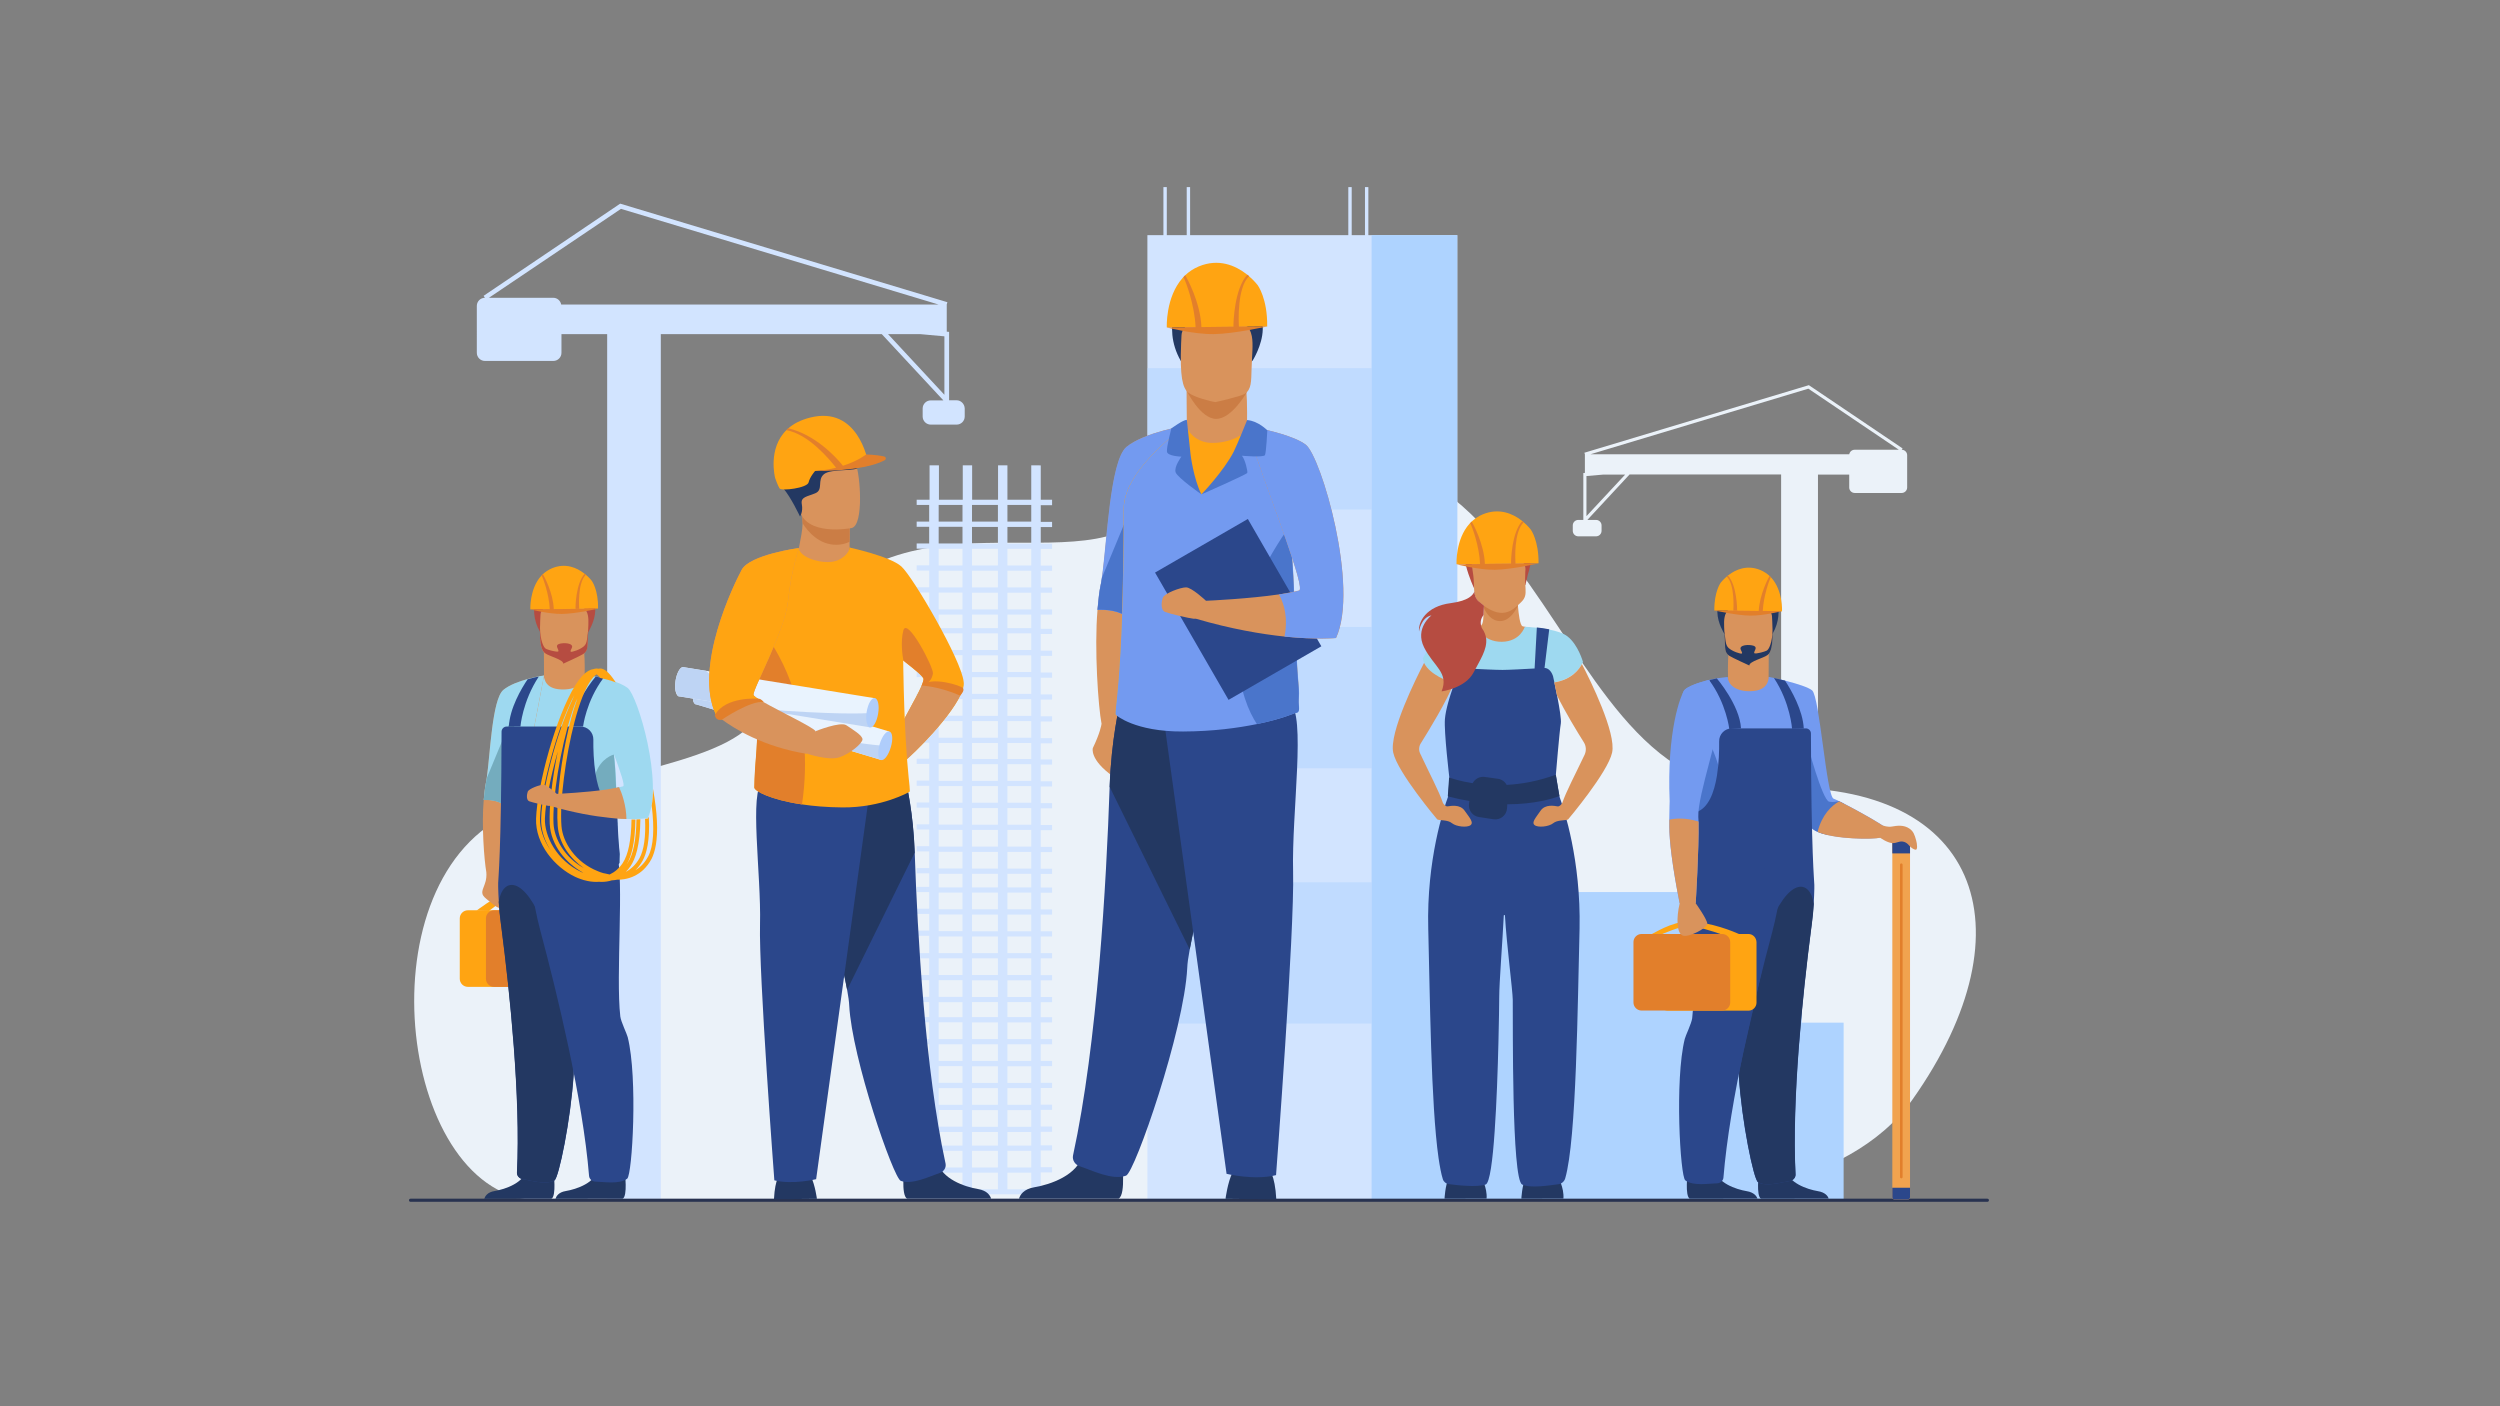 <?xml version="1.0" encoding="utf-8"?>
<!-- Generator: Adobe Illustrator 23.0.2, SVG Export Plug-In . SVG Version: 6.00 Build 0)  -->
<svg version="1.1" id="Layer_1" xmlns="http://www.w3.org/2000/svg" xmlns:xlink="http://www.w3.org/1999/xlink" x="0px" y="0px"
	 viewBox="0 0 1920 1080" style="enable-background:new 0 0 1920 1080;" xml:space="preserve">
<rect x="0" y="0" width="1920" height="1080" fill="#808080" stroke="none"/>
<style type="text/css">
	.st0{fill:#EBF2F9;}
	.st1{fill:#D2E4FF;}
	.st2{opacity:0.5;fill:#AED3FF;}
	.st3{fill:#AED3FF;}
	.st4{fill:#283250;}
	.st5{fill:#233862;}
	.st6{fill:#D9935C;}
	.st7{fill:#CB7D45;}
	.st8{fill:#2B478B;}
	.st9{fill:#B64C41;}
	.st10{fill:#9ED9F0;}
	.st11{fill:#FFA412;}
	.st12{fill:#E27F2B;}
	.st13{fill:#739AF0;}
	.st14{fill:#4A75CB;}
	.st15{fill:#F1A34F;}
	.st16{fill:#74ACBE;}
	.st17{fill:#E9F3FE;}
	.st18{fill:#BED4F4;}
	.st19{fill:#AFCDFB;}
</style>
<g>
	<path class="st0" d="M1297.5,919.9c0,0,120.1-2.9,171.4-75.6c93-131.8,51.1-247.5-114.4-238.9c-185.1,9.6-162.3-399.1-482.9-202.3
		c-69.6,42.7-224.5-47-286.4,140c-14.7,44.5-125.2,47.6-196.7,83.2c-112.1,55.9-80.4,294.6,25.4,295.5
		C519.8,922.7,1297.5,919.9,1297.5,919.9z"/>
	<path class="st1" d="M734.6,307.4h-5.7v-52.5l-1.8-0.2v-20.9l0,0l0.5-1.7l-251.3-75.7l-104.9,70.8l1,1.5c-3.4,0-6.2,2.8-6.2,6.2
		V271c0,3.4,2.8,6.2,6.2,6.2h52.6c3.4,0,6.2-2.8,6.2-6.2v-14.4h35.1v664.1h41.2V256.6h169.7l47.3,50.9h-9.7c-3.4,0-6.2,2.8-6.2,6.2
		v6.2c0,3.4,2.8,6.2,6.2,6.2h19.9c3.4,0,6.2-2.8,6.2-6.2v-6.2C740.8,310.2,738,307.4,734.6,307.4z M476.9,160.4l244,73.5H431
		c-0.5-2.9-3-5.2-6.1-5.2h-49.4L476.9,160.4z M706.6,256.6l18.7,1.7v44.9L682,256.6H706.6z"/>
	<path class="st0" d="M1460.5,345.4L1460.5,345.4l0.7-1l-72-48.6l-172.4,51.9l0.4,1.2l0,0v14.3l-1.2,0.1v36h-3.9
		c-2.3,0-4.2,1.9-4.2,4.2v4.2c0,2.3,1.9,4.2,4.2,4.2h13.7c2.3,0,4.2-1.9,4.2-4.2v-4.2c0-2.3-1.9-4.2-4.2-4.2h-6.7l32.4-34.9h116.4
		V820h28.3V364.5h24v9.9c0,2.3,1.9,4.2,4.2,4.2h36.1c2.3,0,4.2-1.9,4.2-4.2v-24.8C1464.7,347.3,1462.8,345.4,1460.5,345.4z
		 M1388.8,298.5l69.5,46.9h-33.9c-2.1,0-3.8,1.5-4.2,3.5h-198.8L1388.8,298.5z M1218.4,396.4v-30.8l12.8-1.1h16.9L1218.4,396.4z"/>
	<g>
		<rect x="881.2" y="180.6" class="st1" width="238" height="740.7"/>
		<g>
			<rect x="881.2" y="282.8" class="st2" width="172.3" height="108.5"/>
			<rect x="881.2" y="481.5" class="st2" width="172.3" height="108.5"/>
			<rect x="881.2" y="677.6" class="st2" width="172.3" height="108.5"/>
		</g>
		<polygon class="st3" points="1415.9,785.4 1383.8,785.4 1383.8,685.1 1119.2,685.1 1119.2,180.6 1053.4,180.6 1053.4,921.7 
			1119.2,921.7 1119.2,921.2 1383.8,921.2 1383.8,921.2 1415.9,921.2 		"/>
	</g>
	<path class="st4" d="M1526.3,923h-1211c-0.7,0-1.2-0.5-1.2-1.2l0,0c0-0.7,0.5-1.2,1.2-1.2h1211c0.7,0,1.2,0.5,1.2,1.2l0,0
		C1527.5,922.5,1527,923,1526.3,923z"/>
	<g>
		<path class="st5" d="M1168.4,920.6c0,0,0.5-10.3,3.2-15.8s24.7-1.7,24.7-1.7s5.1,9.2,4.4,17.4L1168.4,920.6z"/>
		<path class="st5" d="M1109.4,920.6c0,0,0.5-10.3,3.2-15.8s24.7-1.7,24.7-1.7s5.1,9.2,4.4,17.4L1109.4,920.6z"/>
		<path class="st6" d="M1182.6,485.5c-2.7,2-27.6,15-27.6,15l-26.2-18.7c0,0,8-1.2,8.2-1.2c2.4-0.7,2.3-7,2.6-13.8
			c0-1,0.1-2.1,0.2-3.1l25.7-0.9l0,0.3c0,0.3,0,0.7,0.1,1l0.1,0.7c0,0.3,0,0.5,0.1,0.8c0.5,5.9,1.5,14.3,3.4,15.3
			C1170,481.5,1177.3,481.4,1182.6,485.5z"/>
		<path class="st7" d="M1165.6,465.6c-2.1,4.2-6.8,11.6-13.8,11.4c-6.7-0.2-10.5-6.3-12.2-10.1c0-1,0.1-2.1,0.2-3.1l25.7-0.9l0,0.3
			l0.1,1l0.1,0.7C1165.6,465.1,1165.6,465.3,1165.6,465.6z"/>
		<path class="st8" d="M1136.7,406.4c0,0,12.4-12.3,27,0.3C1163.7,406.7,1155,404.9,1136.7,406.4z"/>
		<path class="st9" d="M1132.1,451.8c0,0-3.9-8.1-6.3-17.6c-1.7-6.8-0.1-32.4,25.6-30.6c0,0,7.5,0.2,14.8,4.4
			c5.8,3.3,14.4,10.8,7.1,33.6l-1.8,7.7L1132.1,451.8z"/>
		<path class="st6" d="M1168.1,462.6c-6.7,6.4-14.9,14.8-32.7-0.8c-3.5-3.1-3.2-7.8-3.5-14.5c-0.2-8-2.2-12.9-1.3-17.5
			c1.1-5.5,5.8-8,15.6-8.9c18-1.6,27.1,2.5,25.9,11.4C1169.4,452.1,1174.9,456.1,1168.1,462.6z"/>
		<path class="st9" d="M1153.4,420.4c0,0,10.7-0.2,13.1,3.3c2.4,3.6,2.8,7.6,4,9.6c1.2,2,1,4.3,1,4.3l2.4-15.9l-14.4-2.9
			L1153.4,420.4z"/>
		<path class="st10" d="M1215.7,508.3c0,0-4.6,13.4-23,15.9c-0.5,0.1-1,0.1-1.5,0.2h-75.3c0,0-0.1,0-0.4-0.1
			c-2.9-0.9-20.9-7.1-22.8-18.6c0,0,9.5-19.4,16.7-21.8c2.1-0.7,5-1.2,8.1-1.6c3.1-0.4,6.4-0.7,9.2-0.8c3.8-0.2,6.6-0.3,6.6-0.3
			s5.9,11.9,20.1,11.7c14.3-0.2,17.6-11.5,17.6-11.5s4,0.1,9.3,0.7c2.9,0.3,6.3,0.8,9.5,1.4c5.6,1.1,11,2.8,14.1,5.3
			C1212.1,495.3,1215.7,508.3,1215.7,508.3z"/>
		<path class="st8" d="M1197.8,612.2c-0.8-4.5-2-11.2-2.9-17.2c0-0.1,2.8-33.6,3.8-39.3c1-5.7-6-36.5-6-36.5
			c-1.6-4.7-4.4-6.2-6.5-6.2l3.6-29.7c-3.3-0.7-6.6-1.1-9.5-1.4l-1.7,31.1l0,0.4c-3.9,0.2-8.8,0.5-13.3,0.7
			c-4.5,0.2-8.7,0.4-11.3,0.4c-5.3,0-17.3-0.6-25.3-1l0-0.4l-1.9-31.7c-2.8,0.2-6.1,0.4-9.2,0.8l3.4,30.9v0c-2.2,0-4.8,4-5.2,6.2
			l-0.3,9.7c-1.7,4.9-5.2,15.7-5.8,23.2c-0.8,10,3.4,44.9,3.4,45.1c-0.2,4.2-0.4,9.5-1,14.6c-3.1,8.5-16.6,48.2-15.2,101.4
			c1.3,49.7,2,134.8,7.9,176c1,6.7,2,12.2,3.3,16.3c0.6,2,2.4,3.5,4.5,3.8c6.7,0.9,21.9,2.6,28.4,0.3c3.1-1.1,5.4-18.5,6.9-40.9
			c1.5-21.4,2.4-47.5,2.9-68.3c0,0,0,0,0,0c0.4-16.6,0.6-29.8,0.6-34.7c0-11.1,2.6-43.6,3.5-62.7c0-0.5,0.8-0.5,0.9,0c0,0,0,0,0,0
			c1.3,22.7,5.9,57.2,6,64.8c0.2,18.6-0.9,137.8,7.2,141.8c6.2,3.1,20.8,0.7,27.8-0.2c2.5-0.3,4.6-2.1,5.3-4.6
			c8.7-30,9.5-134.3,11-191.6C1214.2,660.8,1201.2,621.5,1197.8,612.2z"/>
		<path class="st6" d="M1129.4,633.7c-2.6,2.1-11,1.2-14.3-1.5c-3.3-2.8-9.8-1.9-11.3-2.9c-0.1-0.1-30.5-36.1-33.8-51.3
			c-3.3-15.3,17.7-57.4,23.7-68.9c4.4,9.3,19.1,14.3,21.7,15.2c0.3,0.1,0.4,0.1,0.4,0.1h0.8c-5,13.4-19.8,37.5-25.5,46.6
			c-1.4,2.3-1.6,5.1-0.5,7.5c7.3,15.7,14.5,29,17.6,38.2c0.6,1,2,2.8,3.6,2.6c2.2-0.3,9.5-1.9,13.1,3.4
			C1128.6,628,1132,631.6,1129.4,633.7z"/>
		<g>
			<path class="st11" d="M1175.7,406.8c0,0-2-2.7-5.5-5.7c-0.6-0.5-1.2-1-1.8-1.5c-6.5-5-17-9.8-29.6-4.6c-3.4,1.4-6.2,3.4-8.6,5.6
				c-0.6,0.5-1.1,1.1-1.6,1.6c-10.9,12.1-10,31.1-10,31.1l63-0.7C1181.8,415.1,1175.7,406.8,1175.7,406.8z"/>
			<path class="st12" d="M1163.9,432.9c-0.2-2.7-1.4-24.4,6.3-31.8c-0.6-0.5-0.4-0.4-1.1-0.9c-8.1,8.5-8.7,30-8.6,32.7l-20.1,0.2
				c-0.6-15.4-9.1-30.8-10.1-32.5c-0.6,0.5-0.7,0.6-1.2,1.2c1.5,2.6,7,17.5,7.6,31.4l-18,0.2c0,0,16.8,4.3,29.4,4.2
				c12.6-0.2,33.6-4.9,33.6-4.9L1163.9,432.9z"/>
		</g>
		<path class="st9" d="M1131.8,516.3c-6.4,12.4-24.7,14.7-24.7,14.7c5.9-14.4-6-19-13.4-33.8c-7.4-14.8,5.7-24.6,5.7-24.6
			c-8.1,1.5-9.6,12.4-9.6,12.4c-0.7-7.2,5.3-19.4,24.4-21.8c14-1.8,17.3-6.5,18.1-8.9c0.3,3.1,1.1,5.5,3.2,7.4
			c1.5,1.3,2.9,2.4,4.2,3.4c0,0.6-0.1,1.1-0.1,1.7c-0.1,1.9-0.1,3.8-0.2,5.5c-2.5,3-2.4,6.1-2,8.1c0.3,1.2,0.7,2,0.7,2
			c2,2.8,3,5.5,3.3,8.2C1142.2,498.9,1136.6,507,1131.8,516.3z"/>
		<path class="st5" d="M1197.6,611.4l-2.8-16.4c-13.6,5-26.4,7.2-37.7,7.8c-1.3-2.5-3.8-4.3-6.7-4.7l-10-1.4
			c-3.9-0.6-7.7,1.5-9.4,4.8c-9.6-1.5-16.1-3.7-18.1-4.4l0,0.1l-1,14.4v0c5.8,1.5,11.3,2.7,16.6,3.6l-0.3,2c-0.7,5,2.7,9.6,7.7,10.3
			l11.1,1.7c5.3,0.8,10.1-3.1,10.4-8.4l0.2-3.1C1178.7,617.7,1192.8,613.2,1197.6,611.4z"/>
		<path class="st6" d="M1238.1,578c-3.3,15.2-33.7,51.2-33.8,51.3c-0.3,0.2-0.7,0.3-1.2,0.4c0,0,0,0-0.1,0
			c-2.5,0.4-7.4,0.3-10.1,2.5c-3.3,2.7-11.7,3.6-14.3,1.5c-2.6-2.1,0.9-5.7,4.5-11c3.6-5.3,10.8-3.8,13.1-3.4c1.3,0.2,2.5-1,3.2-2
			c0,0,0,0,0-0.1c0.1-0.2,0.3-0.4,0.4-0.5c3.1-9,10-21.9,17.2-37.1c1.4-3.1,1.2-6.6-0.6-9.5c-4.8-7.6-14.5-23.5-20.7-36.2
			c-0.7-3.7-1.5-7.1-2-9.8c13.7-2.2,19.4-10.5,21.2-14.1C1221.4,522.5,1241.4,563,1238.1,578z"/>
	</g>
	<g id="P297LW_2_">
		<g>
			<path class="st13" d="M1443.9,643.3c-4.6,1.1-25.4,1.3-40-2c-3-0.7-5.8-1.5-8.1-2.5c-2.7-1.2-4.8-2.7-5.9-4.4
				c-1.6-2.7-4.7-12.2-8.2-24.5c-9.8-34-23.5-90.1-23.5-90.1s27.6,5.6,33.5,10.4c5.8,4.8,11,81.1,16.5,83.2c0.8,0.3,2.2,0.9,4,1.8
				c0.1,0,0.2,0.1,0.3,0.1c1.1,0.5,2.3,1.1,3.6,1.8c11.4,5.9,30.3,16.4,32.2,18.8C1450.8,639,1450.6,641.8,1443.9,643.3z"/>
			<path class="st13" d="M1390.9,563.2c0-1.3-0.1-2.6-0.4-3.9c-3.6-19.5-31.8-39.5-32.4-39.5l0,0.4c0,3-4.7,8.5-12,9
				c-8.6,0.6-19.2-4.3-19.2-9.3c-0.1,0-4.8,0.6-6.5,0.8c-6.9,0.8-20.6,4.5-26.5,9c-5.6,4.2,2.3,30.9,7.2,49.8
				c2.1,8,3.6,14.6,3.4,17.5c-0.1,1.4-1.4,20.8-2.6,38.4c-0.9,14.5-1.8,27.7-1.8,28.5c-0.1,1.6,8.1,7.4,21.8,11.8
				c3.3,1.1,7,2,10.9,2.8c7,1.4,15,2.4,23.7,2.4c2.8,0,5.5-0.2,8.1-0.4C1384.3,678.5,1391.1,656.2,1390.9,563.2z"/>
			<path class="st6" d="M1327.1,519.6c-0.2-7.6,0-16.6,1-24.3l30.3,4.9c0,0,0,9.2-0.1,19.5c0,0,0.8,9.5-10.9,10.9
				C1335.6,532.1,1326.7,527,1327.1,519.6z"/>
			<path class="st5" d="M1352.4,920.6c-3.8-2.3-1.6-19.7-1.6-19.7s17.8-14.2,20.2-3.3c2.4,10.9,16.8,15.8,25.1,17.2
				c5.7,0.9,7.8,3.9,8.3,5.7L1352.4,920.6z"/>
			<path class="st14" d="M1324.6,622c0,29-14.1,21.2-22.6,13.4c1.1-17.5,1.9-79.7,1.9-79.7S1324.6,580.4,1324.6,622z"/>
			<path class="st14" d="M1416,617.2c-0.6,4.1-7,15.9-12,24.2c-3-0.7-5.8-1.5-8.1-2.5c-2.7-1.2-4.8-2.7-5.9-4.4
				c-1.6-2.7-4.7-12.2-8.2-24.5c2.6-15.2,5.1-30.2,5.1-30.2l0.8-10.1c0,0.8,11.8,44.9,17.1,46c3.2,0.6,5.5-0.1,7.4-0.4
				c0.1,0,0.2,0.1,0.3,0.1C1413.5,615.9,1414.7,616.5,1416,617.2z"/>
			<path class="st5" d="M1297.7,920.6c-3.8-2.3-1.6-19.7-1.6-19.7s17.8-14.2,20.2-3.3c2.4,10.9,16.8,15.8,25.1,17.2
				c5.7,0.9,7.7,3.9,8.3,5.7L1297.7,920.6z"/>
			<path class="st5" d="M1324.2,486.6c0,0-20.2-31.9,18.6-34c0,0,14.6,1.7,17.9-1.6c0,0,11.3,17.2,0.7,35.6
				C1350.8,505,1324.2,486.6,1324.2,486.6z"/>
			<path class="st6" d="M1357.4,503.2c-2.9,2.3-11.6,4.6-14.1,4.9c0,0-12.8-2.9-15.1-4.3c-3.6-2.2-3.4-6.6-3.6-12.7
				c-0.2-7.3-1-13-0.1-17.2c1-5,4.1-7.9,13-8.6c16.3-1.4,23.2,2.7,23.4,8.2c0.1,1.5,0.1,2.9,0.2,4.2
				C1361.9,494.7,1360.5,500.8,1357.4,503.2z"/>
			<path class="st5" d="M1361.4,483.3c-0.2,9.9-2.8,15.8-4.8,16.5c-2.2,0.9-4.8,1.6-7.6,2c-0.9,0.1-1.8,0.1-1.8-0.4
				c0-1.6,2.1-3.5,0.6-4.9c-1.6-1.5-10.4-1.9-11.1,1.2c-0.3,1.5,2.5,4.3,0.5,4.3c-0.6-0.1-1.2-0.2-1.7-0.4c-3.2-0.8-5.7-2.3-6.7-3
				c-3.6-2.2-3.4-5.5-4.2-11.6c-0.5-3.9-0.5-1.8,0,4c0.5,6.1-0.5,10.1,3.6,12.7c2.3,1.5,15.3,7.4,15.3,7.4c-0.2-3.1,10.9-5.7,13.9-8
				C1360.2,501.1,1361.5,496.1,1361.4,483.3z"/>
			<path class="st8" d="M1300.2,663.9c-0.1,1.6,8.1,7.4,21.8,11.8c1.1,0.4,2.3,0.7,3.4,1c0,0,0,0,0,0c1.3,15,4.7,36.3,7.9,56.7
				c0,0,0,0,0,0c0.8,5.3,1.6,10.6,2.3,15.7c1.9,13.5,3.3,25.7,3.5,34.6v0.1c0.1,4.1-3.4,14.2-3.6,16.5c-0.2,1.4-0.3,2.9-0.4,4.5
				c-0.4,6.3-0.2,13.8,0.3,21.8c2.2,34.8,11.4,79.4,14.7,81.3c6.5,3.8,18.4,0,24.4-0.9c2.5-0.4,4.5-2.5,4.4-5
				c-2.9-57.8,5.5-138.3,11.9-187.8c0.2-1.3,0.3-2.6,0.5-3.8c0.8-5.8,1.3-11.3,1.6-16.2c0.3-4.3,0.4-8.2,0.5-11.6c0-1.1,0-2.1,0-3
				c0-3.1-2.4-23.4-2.6-116.3l0,0c0-2.1-1.8-3.9-3.9-3.9h-56.8c-5.5,0-9.9,4.5-9.8,10c0.1,7.1-0.2,17-1.7,26.4
				c-2.1,12.9-6.6,25-15.9,27.9c0,0,0,0,0,0c0,0.1-0.3,0.7-0.7,1.6c0,0,0,0,0,0c-0.1,2.3-0.2,4.7-0.3,7.1c0,0.5,0,1-0.1,1.5
				c0,0.3,0,0.6,0,0.9c0,0.5,0,1-0.1,1.5c0,0.8-0.1,1.6-0.1,2.5c0,0.6-0.1,1.3-0.1,2c-0.1,1.3-0.1,2.5-0.2,3.8c0,0.4,0,0.8-0.1,1.2
				c-0.1,1.7-0.2,3.3-0.4,5c0,0.5-0.1,1-0.1,1.6c0,0.3,0,0.5-0.1,0.8c-0.1,0.7-0.1,1.3-0.2,2c-0.1,0.7-0.1,1.4-0.2,2.1
				C1300,659.7,1300.3,662.1,1300.2,663.9z"/>
			<path class="st5" d="M1335.5,826.6c2.2,34.8,11.4,79.4,14.7,81.3c6.5,3.8,18.4,0,24.4-0.9c2.5-0.4,4.5-2.5,4.4-5
				c-2.9-57.8,5.5-138.3,11.9-187.8c0.2-1.3,0.3-2.6,0.5-3.8c0.8-5.8,1.3-11.3,1.6-16.2c-3-19.6-20-20.7-35.4,19.9
				C1359.5,727.6,1335,818.6,1335.5,826.6z"/>
			<path class="st8" d="M1299.6,782c-0.5,4-5.2,13.6-5.7,15.9c-7.8,31.3-3.5,105.6,0.4,108.6c6,4.6,18.2,2.4,24.3,2.3
				c2.5,0,4.8-1.9,5-4.4c4.8-59.2,24.6-140.5,37.4-188.3c6.4-24.1,7.3-41.8,7.3-41.8s-59.7-36.6-66.1-16.6
				C1296.5,675.4,1303.2,751.1,1299.6,782z"/>
			<g>
				<path class="st11" d="M1360.4,443.7c-0.4-0.5-0.8-0.9-1.3-1.3c-1.9-1.8-4.3-3.4-7.1-4.6c-10.4-4.3-19-0.3-24.4,3.8
					c-0.5,0.4-1,0.8-1.5,1.2c-2.9,2.5-4.6,4.7-4.6,4.7s-5.1,6.9-4.9,21.4l52,0.6C1368.6,469.4,1369.4,453.7,1360.4,443.7z"/>
				<g>
					<path class="st12" d="M1331.2,469l2.9,0c0.1-0.8-0.1-19.7-7.1-27c-0.5,0.4-0.4,0.3-0.9,0.7
						C1332.7,449.2,1331.2,468.8,1331.2,469z"/>
					<path class="st12" d="M1353.8,469.2c0.6-11.6,5-23.7,6.2-25.9c-0.4-0.5-0.5-0.6-1-1c-0.8,1.4-7.6,14-8.3,26.9l-34.1-0.4
						c0,0,17.3,3.9,27.7,4c10.4,0.1,24.3-3.5,24.3-3.5L1353.8,469.2z"/>
				</g>
			</g>
			<path class="st8" d="M1318.5,521c0,0,17.6,20.5,18.6,38.4l-9,0.5c0,0-2.3-19.9-15.5-37.6c0,0,2.1-0.5,2.8-0.6
				C1316.4,521.4,1318.5,521,1318.5,521z"/>
			<path class="st8" d="M1362.4,520.7c12.6,19.1,13.9,39,13.9,39l9-0.2c-0.7-14-9.6-29.5-14.4-36.8
				C1370.9,522.7,1364.7,521.2,1362.4,520.7z"/>
			<g>
				<path class="st11" d="M1342.8,717.3h-7.3c-3.4-1.5-21.6-9.4-39-9.5c-12.6-0.1-27,9.4-27.8,9.5c-2.2,0.3,7.3,0.3,7.3,0.3
					s14.2-6.3,20.6-6.4c6.1-0.1,19.6,4.3,25,6.2h-40.7c-3.4,0-6.2,2.8-6.2,6.2v46.4c0,3.4,2.8,6.2,6.2,6.2h61.9
					c3.4,0,6.2-2.8,6.2-6.2v-46.4C1348.9,720.1,1346.2,717.3,1342.8,717.3z"/>
				<path class="st12" d="M1322.6,717.3h-61.9c-3.4,0-6.2,2.8-6.2,6.2v46.4c0,3.4,2.8,6.2,6.2,6.2h61.9c3.4,0,6.2-2.8,6.2-6.2v-46.4
					C1328.8,720.1,1326,717.3,1322.6,717.3z"/>
			</g>
			<path class="st13" d="M1304.5,630.9c0.4,21-2.2,62.7-2.2,62.7h-12.4c-5.8-29.4-7.9-48.3-7.9-58.6c0-2,0-3.9,0-5.7
				c0.1-8.8,0.3-13.9,0.3-13.9c-2.3-53.4,8.3-81.9,11.7-85.8c3.4-3.9,18.7-7.5,18.7-7.5s5.1,14.7,7.1,26.6
				c2.1,11.9-16.2,61.7-15.5,78.7C1304.4,628.6,1304.5,629.7,1304.5,630.9z"/>
			<g>
				<path class="st15" d="M1465.1,645.2h-10c-1,0-1.8,0.8-1.8,1.8v272.5c0,1,0.8,1.8,1.8,1.8h10c1,0,1.8-0.8,1.8-1.8V647
					C1466.9,646,1466.1,645.2,1465.1,645.2z"/>
				<g>
					<path class="st8" d="M1465.1,645.2h-10c-1,0-1.8,0.8-1.8,1.8v8.4h13.6V647C1466.9,646,1466.1,645.2,1465.1,645.2z"/>
					<path class="st8" d="M1453.3,919.5c0,1,0.8,1.8,1.8,1.8h10c1,0,1.8-0.8,1.8-1.8v-7.3h-13.6V919.5z"/>
				</g>
				<path class="st12" d="M1460.2,663.1c-0.6,0-1,0.5-1,1V904c0,0.6,0.5,1,1,1s1-0.5,1-1V664.1
					C1461.2,663.5,1460.7,663.1,1460.2,663.1z"/>
			</g>
			<path class="st6" d="M1302.3,693.7c0,0,2.6-41.8,2.2-62.7c-9.9-3.2-17.9-2.5-22.4-1.5c0,1.7,0,3.6,0,5.7
				c0,10.3,2.1,29.2,7.9,58.6c-2.6,10.8-2.4,22.5,2.1,24.6s19.2-5.7,19.1-9.1C1310.9,705.7,1302.3,693.7,1302.3,693.7z"/>
			<path class="st6" d="M1471.6,645.4c-1.2-4.4-2.1-6.9-5.1-9c-4.4-3.1-9.7-2.3-13.6-1.6c-3,0.5-6.1-0.5-7.4-1
				c-6.9-4.6-24.3-14.1-33-18.4c-5.9,3.4-13.2,10.2-16.6,23.5c13.3,5.9,42.5,5.8,48.1,4.5c0,0,5.1,3.7,9.1,4.1
				c1.5,0.1,3.4-0.3,5.1-0.9c2.8-0.9,5.7,0,7.7,2.4c1.9,2.4,4.4,3.6,5.4,3.6C1472.8,652.6,1472.4,648.2,1471.6,645.4z"/>
		</g>
	</g>
	<g>
		<g>
			<g>
				<path class="st11" d="M421.2,699.1h-61.9c-3.4,0-6.2,2.8-6.2,6.2v46.4c0,3.4,2.8,6.2,6.2,6.2h61.9c3.4,0,6.2-2.8,6.2-6.2v-46.4
					C427.3,701.8,424.6,699.1,421.2,699.1z"/>
				<path class="st12" d="M441.3,699.1h-61.9c-3.4,0-6.2,2.8-6.2,6.2v46.4c0,3.4,2.8,6.2,6.2,6.2h61.9c3.4,0,6.2-2.8,6.2-6.2v-46.4
					C447.5,701.8,444.7,699.1,441.3,699.1z"/>
			</g>
			<path class="st11" d="M366,699.3c0,0,14.7-10.8,16.9-10.6c2.2,0.3,5.7,1,5.7,1l-13.1,9.9L366,699.3z"/>
		</g>
		<path class="st10" d="M482,528.3c-5.9-4.5-19.6-8.2-26.5-9c-1.6-0.2-6.5-0.2-6.5-0.2c0,5-10.6,9.2-19.2,8.7c-7.2-0.5-12-6-12-9
			l0,0c-0.6,0-28.8,19.6-32.4,39.1c-0.2,1.3-0.4,2.6-0.4,3.9c-0.1,92.9-5.7,107.2-4,107.1c0,0,10.6,8.1,30.2,10.1
			c2.5,0.3,5.2,0.4,8.1,0.4c8.7,0,16.6-0.9,23.7-2.4c3.9-0.8,7.6-1.8,10.9-2.8c13.7-4.4,21.9-10.1,21.8-11.8c-0.1-1.8,0.3-4.2,0-6.8
			c-0.9-9.8-1.3-18.4-1.7-27.1c14.9,1.3,23.5-0.2,23.5-0.2C509.8,602.3,489.9,534.3,482,528.3z M478.5,603.9
			c-0.9,0.2-1.9,0.5-2.9,0.7c-0.7,0.2-1.5,0.3-2.3,0.5c0-0.4,0-0.7,0-1.1c-0.2-4.9-0.4-9.5-0.7-13.9c-0.3-3.7-0.6-7.2-1-10.6
			C476.6,593.1,480.2,603.5,478.5,603.9z"/>
		<path class="st6" d="M417.8,518.8c0,0-21.8,3.3-31.2,11.1c-9.4,7.8-10.3,57.7-13.5,71.8c-0.6,2.8-1.2,7.2-1.6,12.7
			c-1.7,19.1,0.3,45.7,2,55.5c0.2,2.4,0.1,5.8-1.3,9.3c-2.4,6-2.9,7.7,1.4,11.2c4.3,3.4,8.9,8.2,12.2,6.9c2.5-1.1,2.1-17.8,1.7-25.3
			c3.8-16.2,9.9-46.6,15.6-76.1C410.8,556.4,417.8,518.8,417.8,518.8z"/>
		<path class="st10" d="M417.8,518.8c0,0-4.1,21.7-9.4,49.3c-1.7,8.8-3.5,18.1-5.3,27.6c-7.5,14.7-14,24.7-15.9,22.8
			c-4.1-3.8-11.2-4.3-15.7-4.2c0.5-5.4,1-9.9,1.6-12.7c0.2-1.1,0.5-2.4,0.7-4c2.6-17.7,4.1-60.6,12.8-67.8c4.6-3.8,12-6.5,18.5-8.3
			h0c3.3-0.9,6.4-1.6,8.7-2.1C416.2,519.1,417.8,518.8,417.8,518.8z"/>
		<path class="st16" d="M387.2,618.6c-4.1-3.8-11.2-4.3-15.7-4.2c0.5-5.4,1-9.9,1.6-12.7c0.2-1.1,0.5-2.5,0.7-4l22.5-54.4
			C396.3,543.4,389.2,620.5,387.2,618.6z"/>
		<path class="st6" d="M449,518.3c0.2-7.6,0-16.6-1-24.3l-30.3,4.9c0,0,0,9.2,0.1,19.5c0,0,0,0,0,0s-0.8,9.5,10.9,10.9
			C440.4,530.7,449.3,525.6,449,518.3z"/>
		<path class="st5" d="M423.6,920.6c3.8-2.3,1.6-19.8,1.6-19.8s-17.8-14.2-20.2-3.3c-2.4,10.9-16.8,15.8-25.1,17.2
			c-5.7,0.9-7.4,4.1-8,6L423.6,920.6z"/>
		<path class="st16" d="M475.5,604.6c0,0-5.7,7.7-6.8,7.7s-15.5-5.5-11.4-17.9c4.1-12.4,14.1-14.9,14.1-14.9c0.4,3.4,0.8,6.9,1,10.6
			c0.3,4.4,0.5,9,0.7,13.9c0,0.4,0,0.7,0,1.1C474.1,604.9,474.8,604.8,475.5,604.6L475.5,604.6z"/>
		<path class="st5" d="M478.3,920.6c3.8-2.3,1.6-19.8,1.6-19.8s-17.8-14.2-20.2-3.3c-2.4,10.9-16.8,15.8-25.1,17.2
			c-5.7,0.9-7.4,4.1-8,6L478.3,920.6z"/>
		<path class="st9" d="M451.9,485.2c0,0,20.2-31.9-18.6-34c0,0-14.6,1.7-17.9-1.6c0,0-11.3,17.2-0.7,35.6
			C425.2,503.6,451.9,485.2,451.9,485.2z"/>
		<path class="st6" d="M418.6,501.9c2.9,2.3,11.6,4.6,14.1,4.9c0,0,12.8-2.9,15.1-4.3c3.6-2.2,3.4-6.6,3.6-12.7
			c0.2-7.3,1-13,0.1-17.2c-1-5-4.1-7.9-13-8.6c-16.3-1.4-23.2,2.7-23.4,8.2c-0.1,1.5-0.1,2.9-0.2,4.2
			C414.2,493.4,415.5,499.4,418.6,501.9z"/>
		<path class="st9" d="M414.7,481.9c0.2,9.9,2.8,15.8,4.8,16.5c2.2,0.9,4.8,1.6,7.6,2c0.9,0.1,1.8,0.1,1.8-0.4
			c0-1.6-2.1-3.5-0.6-4.9c1.6-1.5,10.4-1.9,11.1,1.2c0.3,1.5-2.5,4.3-0.5,4.3c0.6-0.1,1.2-0.2,1.7-0.4c3.2-0.8,5.7-2.3,6.7-3
			c3.6-2.2,3.4-5.5,4.2-11.6c0.5-3.9,0.5-1.8,0,4c-0.5,6.1,0.5,10.1-3.6,12.7c-2.3,1.5-15.3,7.4-15.3,7.4c0.2-3.1-10.9-5.7-13.9-8
			C415.9,499.7,414.5,494.8,414.7,481.9z"/>
		<path class="st8" d="M475.8,662.5c0.1,1.6-8.1,7.4-21.8,11.8c-1.1,0.4-2.3,0.7-3.4,1c0,0,0,0,0,0c-1.3,15-4.7,36.3-7.9,56.7
			c0,0,0,0,0,0c-0.8,5.3-1.6,10.6-2.3,15.7c-1.9,13.5-3.3,25.7-3.5,34.6v0.1c-0.1,4.1,3.4,14.2,3.6,16.5c0.2,1.4,0.3,2.9,0.4,4.5
			c0.4,6.3,0.2,13.8-0.3,21.8c-2.2,34.8-11.4,79.4-14.7,81.3c-6.5,3.8-18.4,0-24.4-0.9c-2.5-0.4-4.5-2.5-4.4-5
			c2.9-57.8-5.5-138.3-11.9-187.8c-0.2-1.3-0.3-2.6-0.5-3.8c-0.8-5.8-1.3-11.3-1.6-16.2c-0.3-4.3-0.4-8.2-0.5-11.6c0-1.1,0-2.1,0-3
			c0-3.1,2.4-23.4,2.6-116.3l0,0c0-2.1,1.8-3.9,3.9-3.9h56.8c5.5,0,9.9,4.5,9.8,10c-0.1,7.1,0.2,17,1.7,26.4
			c2.1,12.9,6.6,25,15.9,27.9c0,0,0,0,0,0c0,0.1,0.3,0.7,0.7,1.6c0,0,0,0,0,0c0.1,2.3,0.2,4.7,0.3,7.1c0,0.5,0,1,0.1,1.5
			c0,0.3,0,0.6,0,0.9c0,0.5,0,1,0.1,1.5c0,0.8,0.1,1.6,0.1,2.5c0,0.6,0.1,1.3,0.1,2c0.1,1.3,0.1,2.5,0.2,3.8c0,0.4,0,0.8,0.1,1.2
			c0.1,1.7,0.2,3.3,0.4,5c0,0.5,0.1,1,0.1,1.6c0,0.3,0,0.5,0.1,0.8c0.1,0.7,0.1,1.3,0.2,2c0.1,0.7,0.1,1.4,0.2,2.1
			C476,658.4,475.7,660.7,475.8,662.5z"/>
		<path class="st5" d="M440.5,825.2c-2.2,34.8-11.4,79.4-14.7,81.3c-6.5,3.8-18.4,0-24.4-0.9c-2.5-0.4-4.5-2.5-4.4-5
			c2.9-57.8-5.5-138.3-11.9-187.8c-0.2-1.3-0.3-2.6-0.5-3.8c-0.8-5.8-1.3-11.3-1.6-16.2c3-19.6,20-20.7,35.4,19.9
			C425.1,728.4,441,817.2,440.5,825.2z"/>
		<path class="st8" d="M476.4,780.7c0.5,4,5.2,13.6,5.7,15.9c7.8,31.3,3.5,105.6-0.4,108.6c-6,4.6-18.2,2.4-24.3,2.3
			c-2.5,0-4.8-1.9-5-4.4c-4.8-59.2-24.6-140.5-37.4-188.3c-6.4-24.1-7.3-41.8-7.3-41.8s59.7-36.6,66.1-16.6
			C479.5,674,472.8,749.8,476.4,780.7z"/>
		<g>
			<path class="st11" d="M454.5,446.1c0,0-1.6-2.2-4.6-4.7c-0.5-0.4-1-0.8-1.5-1.2c-5.4-4.1-14-8.1-24.4-3.8
				c-2.8,1.2-5.2,2.8-7.1,4.6c-0.5,0.4-0.9,0.9-1.3,1.3c-9,10-8.3,25.7-8.3,25.7l52-0.6C459.6,452.9,454.5,446.1,454.5,446.1z"/>
			<g>
				<path class="st12" d="M444.8,467.6c0-0.2-1.5-19.8,5.2-26.3c-0.5-0.4-0.4-0.3-0.9-0.7c-7,7.3-7.2,26.2-7.1,27L444.8,467.6z"/>
				<path class="st12" d="M425.3,467.8c-0.5-12.7-7.5-25.4-8.4-26.9c-0.5,0.4-0.5,0.5-1,1c1.2,2.1,5.8,14.4,6.3,25.9l-14.9,0.2
					c0,0,13.9,3.6,24.3,3.5c10.4-0.1,27.7-4,27.7-4L425.3,467.8z"/>
			</g>
		</g>
		<path class="st8" d="M457.5,519.6c0,0-17.6,20.5-18.6,38.4h8.9c0,0,2.3-19.4,15.5-37.1L457.5,519.6z"/>
		<path class="st8" d="M413.8,519.6c-12.6,19.1-14.1,38.4-14.1,38.4h-8.9c0.7-14,9.5-29,14.4-36.3h0
			C408.4,520.7,411.5,520,413.8,519.6z"/>
		<path class="st11" d="M504.5,630.3c-0.3-6.8-1.3-14.9-3-24.5c0,4.6-0.3,9-1,13c2.2,17.6,1.4,31.1-2.6,38.7
			c-2.4,4.7-5.8,8.4-9.9,10.8c2.1-2,3.9-4.4,5.5-7.2c3-5.4,5.8-15.5,4.8-34c-0.2,0.5-0.4,1-0.7,1.5c0,0-0.8,0.1-2.2,0.3
			c0.6,13.6-0.8,24-4.3,30.2c-2.6,4.7-6.2,8.2-10.5,10.5c1.3-1.3,2.6-2.8,3.7-4.5c3.6-5.3,7.3-15.6,7.5-35.9c-0.9,0.1-1.9,0.1-3,0.1
			c-0.2,15.6-2.5,27.2-6.8,33.5c-0.2,0.3-0.4,0.6-0.6,0.9c3.3-5.6,6.4-15.8,6.6-34.3c-0.9,0-1.9,0-3,0c-0.2,15.6-2.5,27.1-6.8,33.5
			c-2.7,4-6.1,6.9-10,8.7c-1.2-0.2-2.4-0.5-3.6-0.8c-0.2,0-0.3-0.1-0.5-0.1c0,0,0,0-0.1,0c-0.2,0-0.3-0.1-0.5-0.1
			c-1.5-0.4-2.9-0.9-4.3-1.5c-17.2-6.8-27.1-22.2-28-34.8c-0.7-9,0-22.3,1.9-36.9c3.6-28.6,11.4-61.9,20.8-75.1
			c0.2-0.2,0.3-0.4,0.5-0.6c0,0,0,0,0,0c0.2-0.3,0.4-0.5,0.6-0.8c0.3-0.4,0.7-0.8,1-1.2c0,0,0,0,0,0c0.7-0.8,1.5-1.4,2.2-1.8
			c0.2,0.1,0.4,0.3,0.7,0.5c0.6,0.5,1.3,1.2,2.2,2.3c0,0,0,0,0,0c1,0.2,2,0.5,3.1,0.7c0.5,0.1,1,0.3,1.5,0.4c0,0,0.1,0,0.1,0
			c0.1,0,0.2,0.1,0.3,0.1c0.6,0.2,1.2,0.3,1.8,0.5c0.3,0.1,0.7,0.2,1.1,0.3c0.4,0.1,0.8,0.3,1.2,0.4c0.4,0.2,0.9,0.3,1.3,0.5
			c0.5,0.2,0.9,0.3,1.4,0.5c0,0,0,0,0,0c-5.6-8.8-9.5-10.8-12.1-10.7c-0.4,0-0.8,0.1-1.2,0.2c-0.5-0.1-0.9-0.2-1.3-0.2
			c-0.9,0-1.7,0.2-2.6,0.5c-2.6,0.3-5.4,1.9-8.3,5c-0.2,0.2-0.4,0.4-0.6,0.6c-1.6,1.8-3.2,4-4.8,6.5c0,0,0,0,0,0
			c-15.2,24.1-29.4,77.6-30.3,102.6c-0.7,19.8,14.6,37.5,30,44.8c1.5,0.7,3,1.3,4.5,1.8c0.8,0.3,1.7,0.6,2.5,0.8c0,0,0,0,0.1,0
			c3.2,0.9,6.3,1.3,9.3,1.3c0.6,0,1.3,0,1.9-0.1c0.6,0,1.3,0.1,1.9,0.1c2.8,0,5.5-0.4,8-1.2c0.4,0,0.8,0,1.2-0.1
			c0.3,0,0.7-0.1,1-0.1c0.7-0.1,1.3-0.2,1.9-0.3c1.9,0,3.7-0.1,5.4-0.4c5.5-0.9,10.4-3.3,14.5-7c2.5-2.4,4.7-5.2,6.5-8.6
			C503,654.4,505.3,645.6,504.5,630.3z M414.7,628.5c0.7-22.2,12.9-69.2,26.3-94.6c-0.5,1.1-0.9,2.3-1.4,3.5
			c-12.7,26.8-23.3,69.5-24,91c-0.3,9,2.7,17.6,7.5,24.9C417.3,645.2,414.5,636.1,414.7,628.5z M446.6,669.8
			c-19.1-9-28.6-27.6-28.1-41.3c0.4-12.2,4.3-31.9,9.9-51.4c-4.4,21.1-6.8,42.4-6.2,55.6c0.8,16.6,12.6,30.4,25.8,37.6
			C447.5,670.2,447.1,670,446.6,669.8z M425.1,632.5c-0.9-19,5.1-57.3,14-84.7c1-3.1,2-6,3.1-8.8c0.4-0.8,0.8-1.7,1.2-2.5
			c-6.8,18.7-12,45.5-14.2,68c-1.1,11.6-1.5,22.1-0.9,29.7c1,13.7,9.6,25.2,20.1,32.5C433.7,658.6,425.7,644.2,425.1,632.5z"/>
		<path class="st6" d="M475.5,604.6c-0.5,0.1-9.6,1.7-10.1,1.8c-15.2,2.2-35.7,3.2-37.8,3.3c-0.2-0.2-7.5-7-10.3-7
			c-2.9,0-11.1,3-12,5.3c-0.8,2.3-1.2,6.5,1.2,7.4c2.4,0.9,12.2,3.2,14.7,3.5c0.3,0,0.8,0,1.2,0c18.2,5.3,33.9,8,45.9,9.2
			c1.1,0.1,7.3,0.9,12.8,0.9C481,618.6,477.5,608.9,475.5,604.6z"/>
	</g>
	<path class="st1" d="M808,387.8v-4h-8.7v-26.4H792v26.4h-18.3v-26.4h-7.2v26.4h-19.9v-26.4h-7.2v26.4h-18.3v-26.4h-7.2v26.4H704v4
		h9.6v12.8H704v4h9.6v12.8H704v4h9.6v12.8H704v4h9.6v12.8H704v4h9.6V468H704v4h9.6v10.4H704v4h9.6v12.8H704v4h9.6v12.8H704v4h9.6
		v12.8H704v4h9.6v12.8H704v4h9.6v12.8H704v4h9.6v12.3H704v4h9.6v12.8H704v4h9.6v12.8H704v4h9.6v12.8H704v4h9.6v12.8H704v4h9.6v12.8
		H704v4h9.6v10.4H704v4h9.6v12.8H704v4h9.6v12.8H704v4h9.6V732H704v4h9.6v12.8H704v4h9.6v12.8H704v4h9.6v11.5H704v4h9.6V798H704v4
		h9.6v12.8H704v4h9.6v12.8H704v4h9.6v12.8H704v4h9.6v12.8H704v4h9.6v10.4H704v4h9.6v12.8H704v4h9.6v12.8H704v4H808v-4h-8.7v-12.8
		h8.7v-4h-8.7v-12.8h8.7v-4h-8.7v-10.4h8.7v-4h-8.7v-12.8h8.7v-4h-8.7v-12.8h8.7v-4h-8.7v-12.8h8.7v-4h-8.7V802h8.7v-4h-8.7v-12.8
		h8.7v-4h-8.7v-11.5h8.7v-4h-8.7v-12.8h8.7v-4h-8.7V736h8.7v-4h-8.7v-12.8h8.7v-4h-8.7v-12.8h8.7v-4h-8.7v-12.8h8.7v-4h-8.7v-10.4
		h8.7v-4h-8.7v-12.8h8.7v-4h-8.7v-12.8h8.7v-4h-8.7v-12.8h8.7v-4h-8.7v-12.8h8.7v-4h-8.7v-12.8h8.7v-4h-8.7v-12.3h8.7v-4h-8.7v-12.8
		h8.7v-4h-8.7v-12.8h8.7v-4h-8.7v-12.8h8.7v-4h-8.7v-12.8h8.7v-4h-8.7v-12.8h8.7v-4h-8.7V472h8.7v-4h-8.7v-12.8h8.7v-4h-8.7v-12.8
		h8.7v-4h-8.7v-12.8h8.7v-4h-8.7v-12.8h8.7v-4h-8.7v-12.8H808z M766.4,387.8v12.8h-19.9v-12.8H766.4z M746.5,896.6v-12.8h19.9v12.8
		H746.5z M766.4,900.6v12.8h-19.9v-12.8H766.4z M746.5,879.8v-10.4h19.9v10.4H746.5z M746.5,865.4v-12.8h19.9v12.8H746.5z
		 M746.5,848.5v-12.8h19.9v12.8H746.5z M746.5,831.7v-12.8h19.9v12.8H746.5z M746.5,814.8V802h19.9v12.8H746.5z M746.5,798v-12.8
		h19.9V798H746.5z M746.5,781.1v-11.5h19.9v11.5H746.5z M746.5,765.7v-12.8h19.9v12.8H746.5z M746.5,748.8V736h19.9v12.8H746.5z
		 M746.5,732v-12.8h19.9V732H746.5z M746.5,715.2v-12.8h19.9v12.8H746.5z M746.5,698.3v-12.8h19.9v12.8H746.5z M746.5,681.5v-10.4
		h19.9v10.4H746.5z M746.5,667.1v-12.8h19.9v12.8H746.5z M746.5,650.2v-12.8h19.9v12.8H746.5z M746.5,633.4v-12.8h19.9v12.8H746.5z
		 M746.5,616.5v-12.8h19.9v12.8H746.5z M746.5,599.7v-12.8h19.9v12.8H746.5z M746.5,582.9v-12.3h19.9v12.3H746.5z M746.5,566.6
		v-12.8h19.9v12.8H746.5z M746.5,549.8v-12.8h19.9v12.8H746.5z M746.5,532.9v-12.8h19.9v12.8H746.5z M746.5,516.1v-12.8h19.9v12.8
		H746.5z M746.5,499.2v-12.8h19.9v12.8H746.5z M746.5,482.4V472h19.9v10.4H746.5z M746.5,468v-12.8h19.9V468H746.5z M746.5,451.1
		v-12.8h19.9v12.8H746.5z M746.5,434.3v-12.8h19.9v12.8H746.5z M746.5,417.5v-12.8h19.9v12.8H746.5z M720.9,387.8h18.3v12.8h-18.3
		V387.8z M720.9,404.6h18.3v12.8h-18.3V404.6z M720.9,421.5h18.3v12.8h-18.3V421.5z M720.9,438.3h18.3v12.8h-18.3V438.3z
		 M720.9,455.1h18.3V468h-18.3V455.1z M720.9,472h18.3v10.4h-18.3V472z M720.9,486.4h18.3v12.8h-18.3V486.4z M720.9,503.2h18.3v12.8
		h-18.3V503.2z M720.9,520.1h18.3v12.8h-18.3V520.1z M720.9,536.9h18.3v12.8h-18.3V536.9z M720.9,553.8h18.3v12.8h-18.3V553.8z
		 M720.9,570.6h18.3v12.3h-18.3V570.6z M720.9,586.9h18.3v12.8h-18.3V586.9z M720.9,603.7h18.3v12.8h-18.3V603.7z M720.9,620.5h18.3
		v12.8h-18.3V620.5z M720.9,637.4h18.3v12.8h-18.3V637.4z M720.9,654.2h18.3v12.8h-18.3V654.2z M720.9,671.1h18.3v10.4h-18.3V671.1z
		 M720.9,685.5h18.3v12.8h-18.3V685.5z M720.9,702.3h18.3v12.8h-18.3V702.3z M720.9,719.2h18.3V732h-18.3V719.2z M720.9,736h18.3
		v12.8h-18.3V736z M720.9,752.8h18.3v12.8h-18.3V752.8z M720.9,769.7h18.3v11.5h-18.3V769.7z M720.9,785.1h18.3V798h-18.3V785.1z
		 M720.9,802h18.3v12.8h-18.3V802z M720.9,818.8h18.3v12.8h-18.3V818.8z M720.9,835.7h18.3v12.8h-18.3V835.7z M720.9,852.5h18.3
		v12.8h-18.3V852.5z M720.9,869.4h18.3v10.4h-18.3V869.4z M720.9,883.8h18.3v12.8h-18.3V883.8z M720.9,900.6h18.3v12.8h-18.3V900.6z
		 M792,913.4h-18.3v-12.8H792V913.4z M792,896.6h-18.3v-12.8H792V896.6z M792,879.8h-18.3v-10.4H792V879.8z M792,865.4h-18.3v-12.8
		H792V865.4z M792,848.5h-18.3v-12.8H792V848.5z M792,831.7h-18.3v-12.8H792V831.7z M792,814.8h-18.3V802H792V814.8z M792,798h-18.3
		v-12.8H792V798z M792,781.1h-18.3v-11.5H792V781.1z M792,765.7h-18.3v-12.8H792V765.7z M792,748.8h-18.3V736H792V748.8z M792,732
		h-18.3v-12.8H792V732z M792,715.2h-18.3v-12.8H792V715.2z M792,698.3h-18.3v-12.8H792V698.3z M792,681.5h-18.3v-10.4H792V681.5z
		 M792,667.1h-18.3v-12.8H792V667.1z M792,650.2h-18.3v-12.8H792V650.2z M792,633.4h-18.3v-12.8H792V633.4z M792,616.5h-18.3v-12.8
		H792V616.5z M792,599.7h-18.3v-12.8H792V599.7z M792,582.9h-18.3v-12.3H792V582.9z M792,566.6h-18.3v-12.8H792V566.6z M792,549.8
		h-18.3v-12.8H792V549.8z M792,532.9h-18.3v-12.8H792V532.9z M792,516.1h-18.3v-12.8H792V516.1z M792,499.2h-18.3v-12.8H792V499.2z
		 M792,482.4h-18.3V472H792V482.4z M792,468h-18.3v-12.8H792V468z M792,451.1h-18.3v-12.8H792V451.1z M792,434.3h-18.3v-12.8H792
		V434.3z M792,417.5h-18.3v-12.8H792V417.5z M792,400.6h-18.3v-12.8H792V400.6z"/>
	<g>
		<rect x="893.5" y="143.7" class="st1" width="2.6" height="45.6"/>
		<rect x="1035.5" y="143.7" class="st1" width="2.6" height="45.6"/>
		<rect x="911.4" y="143.7" class="st1" width="2.6" height="45.6"/>
		<rect x="1048.3" y="143.7" class="st1" width="2.6" height="45.6"/>
	</g>
	<g id="P297LW_1_">
		<path class="st11" d="M739.3,529.7c-6.1,18.7-39.3,50.9-43.9,54.2c0,0-7.7-12.9-6.2-20.1c1.3-5.9,14.2-26.9,18.6-37.2
			c0.2-0.5,0.4-1,0.6-1.5c0.6-1.6,0.9-2.8,0.9-3.5c-0.2-2.2-7.3-7.7-15.5-14.2c-10.6-8.4-23.2-18.5-25.3-25.5
			c-3.6-12.4-16.1-61.4-16.1-61.4s31.1,6.7,39.8,14.5c8.8,7.7,46.4,72.2,47.9,88.7C740.4,525.3,740.1,527.4,739.3,529.7z"/>
		<path class="st6" d="M739.3,529.7c-6.1,18.7-39.3,50.9-43.9,54.2c0,0-7.7-12.9-6.2-20.1c1.3-6.2,15.6-29.1,19.3-38.7
			C714,524,726.9,522.9,739.3,529.7z"/>
		<path class="st6" d="M652.5,416.1l0,3.8c0,0,1,11.9-13.6,13.6c-14.7,1.7-25.7-3.6-25.3-12.8c1.3-7.1,2.7-13.1,2.8-18.9
			c0-2.2-0.1-4.5-0.5-7.1l28.4-0.6l8.4,1.4L652.5,416.1z"/>
		<path class="st7" d="M652.6,395.5l-0.1,20.6c-3,1.4-6.4,2.3-10.2,2.3c-13,0-21.5-9.6-25.9-16.5c0-2.2-0.1-4.5-0.5-7.1l28.4-0.6
			L652.6,395.5z"/>
		<path class="st5" d="M627.4,920.7c0,0-1.4-10.7-4.6-17.1c-3.2-6.4-23.5-2.3-23.5-2.3s-4.1,3.5-4.9,19.7L627.4,920.7z"/>
		<path class="st5" d="M696.6,920.6c-4.8-2.9-2.1-24.6-2.1-24.6s22.2-17.8,25.3-4.2c3.1,13.6,21.1,19.7,31.4,21.4
			c7.1,1.2,9.3,5.1,10,7.4H696.6z"/>
		<path class="st8" d="M650.6,760.2c0.9,5,1.5,9.1,1.6,12c2.1,40.3,33.9,132.5,39.6,134.7c8.8,3.3,22.7-3.7,30-6.1c3-1,5-4,4.4-7.1
			c-15.8-72.6-21.6-177.1-23.7-238.9c-1.1-31.2-6.4-52.7-6.4-52.7s-77.7-20.7-78.2,5.5C617.5,630.8,643.6,721.9,650.6,760.2z"/>
		<path class="st5" d="M650.6,760.2l51.9-105.4c-1.1-31.2-6.4-52.7-6.4-52.7s-77.7-20.7-78.2,5.5
			C617.5,630.8,643.6,721.9,650.6,760.2z"/>
		<path class="st8" d="M667.9,607.7l-41.1,297.9c0,0-18,4.4-32.1,0.9c0,0-12-158.4-11-196.7c1-38.3-8.6-102.5,2.2-109.6
			C596.7,593,667.9,607.7,667.9,607.7z"/>
		<path class="st11" d="M698.3,608.2c0,0-21,12.2-51.4,11.9c-11.9-0.1-22.2-1-30.9-2.3c-24.4-3.6-36.7-10.4-36.6-13
			c0.1-2.3,0.2-9.9,0.5-13.2c3.9-44.7,1.9-79.5,7.1-105.6c0.1-0.3,0.1-0.6,0.2-0.9c6.9-33.2,17.7-52.3,23.1-60.1
			c2-2.9,3.2-4.2,3.3-4.2c0,6.2,13.2,11.5,24,10.8c9.1-0.6,14.9-7.5,14.9-11.2l0,0c0.7,0,40.9,27.9,40.9,53.8
			C693.5,590.4,700.6,608.3,698.3,608.2z"/>
		<path class="st12" d="M616,617.4c0,0.1,0,0.3-0.1,0.4c-24.4-3.6-36.7-10.4-36.6-13c0.1-2.3,0.2-9.9,0.5-13.2
			c3.9-44.7,1.9-79.5,7.1-105.6C599.8,503.2,626.1,548,616,617.4z"/>
		<g>
			<path class="st17" d="M682.9,561.8l-3.3,10.9l-3.3,10.8L534.8,541c-0.2,0-0.4,0-0.6-0.1c-0.2-0.1-0.4-0.1-0.5-0.3
				c-1.8-1.3-2.1-5.9-0.7-11.1c0.1-0.3,0.2-0.6,0.2-0.9c1.7-5.6,4.7-9.7,7-9.8c0.2,0,0.4,0,0.6,0.1c0.2,0.1,0.4,0.1,0.5,0.3
				L682.9,561.8z"/>
			<path class="st18" d="M679.6,572.7l-3.3,10.8L534.8,541c-0.2,0-0.4,0-0.6-0.1c-0.2-0.1-0.4-0.1-0.5-0.3
				c-1.8-1.3-2.1-5.9-0.7-11.1c5.8,4.3,33.4,23.5,80.6,32.9C662.3,572.1,677.4,572.7,679.6,572.7z"/>
			<path class="st19" d="M683.1,561.8c-2.4-0.7-5.7,3.6-7.5,9.7c-1.8,6.1-1.3,11.5,1,12.2c2.4,0.7,5.7-3.6,7.5-9.7
				C686,567.9,685.5,562.5,683.1,561.8z"/>
		</g>
		<g>
			<path class="st17" d="M542.3,515.2l-16.7-2.7c-0.2-0.1-0.4-0.1-0.6-0.2c-0.2,0-0.4,0-0.6,0c-2.3,0.3-4.7,4.8-5.6,10.6
				c-0.1,0.3-0.1,0.6-0.1,0.9c-0.3,2.6-0.3,4.9,0.1,6.8c0.4,2,1.1,3.5,2.1,4.1c0,0,0,0,0.1,0c0.2,0.1,0.4,0.2,0.6,0.2
				c0.2,0,0.4,0,0.6,0l145.9,23.7l1.8-11.2l1.8-11.2L542.3,515.2z"/>
			<path class="st18" d="M602.9,545.9c-31.2-2-47.7-18.5-60.6-30.7l-16.7-2.7c-0.2-0.1-0.4-0.1-0.6-0.2c-0.2,0-0.4,0-0.6,0
				c-2.3,0.3-4.7,4.8-5.6,10.6c-0.1,0.3-0.1,0.6-0.1,0.9c-0.3,2.6-0.3,4.9,0.1,6.8c0.8,2.2,1.6,3.7,2.1,4.1c0,0,0,0,0.1,0
				c0.2,0.1,0.4,0.2,0.6,0.2c0.2,0,0.4,0,0.6,0l145.9,23.7l1.8-11.2C667.5,547.7,652.5,549.1,602.9,545.9z"/>
			<path class="st19" d="M671.8,536.1c-2.4-0.4-5.2,4.4-6.2,10.6c-1,6.2,0.2,11.6,2.6,12c2.4,0.4,5.2-4.4,6.2-10.6
				C675.5,541.9,674.3,536.5,671.8,536.1z"/>
		</g>
		<path class="st6" d="M619.9,579c-33.8-5.4-56.2-19.6-65.4-26.4c-3.1-2.3-4.7-3.8-4.7-3.8c-17.3-36.5,14-100.4,19.8-111.2
			c6.2-11.7,44-16.8,44-16.8s-6,17.7-8.4,40.9c-2.4,23.1-27.5,68.2-26.5,72c0.3,1,3.3,3,7.7,5.5c13.1,7.5,38.5,19.5,40,22.4
			C628.5,565.3,619.9,579,619.9,579z"/>
		<path class="st6" d="M626.5,561.5c0,0,18.9-7.6,23.5-4.5c4.6,3.1,12.4,7.7,12.4,10.8c0,3.1-9.8,11.3-18,13.9
			c-8.2,2.6-24.4-2.8-24.4-2.8L626.5,561.5z"/>
		<path class="st11" d="M605.2,461.7c-2.4,23.1-27.5,68.2-26.5,72c0.3,1,3.3,3,7.7,5.5c-0.3,0-0.6,0-0.9,0
			c-19.8-0.9-28.7,10.1-31,13.5c-3.1-2.3-4.7-3.8-4.7-3.8c-17.3-36.5,14-100.4,19.8-111.2c6.2-11.7,44-16.8,44-16.8
			S607.5,438.5,605.2,461.7z"/>
		<path class="st6" d="M654.2,405.5c0,0-36.4,7.3-40.6-15.4c-4.2-22.7-11.8-37.1,11.3-42.7c23-5.7,29.2,2.2,32.4,9.4
			C660.6,364.1,663.6,403,654.2,405.5z"/>
		<path class="st5" d="M614.4,396.7c0,0-7-15-12.9-21.7c-5.9-6.7-2.7-40,22.7-38.9c25.3,1.1,34.4,19.2,34.6,22.7
			c0.3,3.5-20.3,0.8-25.9,5.3c-5.6,4.5-0.3,12-6.7,14.7c-6.4,2.7-11.5,2.7-10.4,8.5C616.9,393.2,614.4,396.7,614.4,396.7z"/>
		<path class="st11" d="M622.2,320.7c-7.2,1.8-12.7,4.7-16.7,8.2c-0.4,0.3-0.8,0.7-1.2,1.1l0,0c-15,14.3-9,37.1-9,37.1s2,5.8,3.4,8
			c1.4,2.2,21.3-0.3,22.3-4.6c1-4.3,5-8.8,5-8.8s21-1.4,22.4-1.5c4.7-0.3,18.3-5.1,18.3-5.1C666.5,353.7,658.9,311.4,622.2,320.7z"
			/>
		<path class="st12" d="M679.1,350.6c-2.5-0.6-6.8-1.3-13.9-1.6c0,0-5.9,4.9-17.8,8.7c-5.6-7-21.4-23.9-42-28.8c-0.1,0-0.1,0-0.2,0
			c-0.4,0.6-0.7,0.7-1,1.1l0,0c-0.1,0.1-0.2,0.2-0.3,0.4c16.8,2.9,32.7,21.8,38.2,28.8c-4.7,1.2-10.1,2.1-16.2,2.5
			c0,0,36.7,0.7,53.5-8.2C680.7,352.8,680.5,350.9,679.1,350.6z"/>
		<path class="st12" d="M716.5,517.3c-0.7,3.9-2.8,7.9-8.7,9.2c0.2-0.5,0.4-1,0.6-1.5c0.6-1.6,0.9-2.8,0.9-3.5
			c-0.2-2.2-7.3-7.7-15.5-14.2c-0.7-3.7-2.3-14.6,0-23.2C696.7,473.5,717.3,513,716.5,517.3z"/>
		<path class="st12" d="M582.5,536.6c0,0-25.3-2.1-33.5,12.6c0,0,0.7,5,5.6,3.4c0,0,21.4-14.6,31.9-13.5
			C586.4,539.2,584.8,536.6,582.5,536.6z"/>
		<path class="st12" d="M707.8,526.5c0,0,13.1,0.5,29.6,7.7c0,0,3.7-3.6,2.2-5.7C738.2,526.5,714.9,519.1,707.8,526.5z"/>
	</g>
	<g>
		<path class="st6" d="M889.8,440.7c11.4-58.2,21.8-114,21.8-114s-32.3,4.9-46.3,16.5c-13.9,11.6-15.3,85.5-20,106.3
			c-0.9,4.1-1.7,10.7-2.4,18.8c-2.6,30,0.6,75,3.1,87.6c-0.2,1.2-1.2,7.2-6.7,18.6c0,0-2.8,8.8,15.7,21.9
			C866.9,604.9,877.4,504,889.8,440.7z"/>
		<path class="st13" d="M911.5,326.8c0,0-6,32.1-13.9,73.1c-2.5,13-5.2,26.9-7.9,40.9c-11.1,21.8-20.7,36.6-23.6,33.8
			c-6-5.7-16.6-6.4-23.3-6.2c0.7-8.1,1.5-14.7,2.4-18.8c0.4-1.7,0.7-3.6,1-5.9c3.9-26.3,6.1-89.8,18.9-100.5
			C879.2,331.7,911.5,326.8,911.5,326.8z"/>
		<path class="st14" d="M897.7,399.8c-2.5,13-5.2,26.9-7.9,40.9c-11.1,21.8-20.7,36.6-23.6,33.8c-6-5.7-16.6-6.4-23.3-6.2
			c0.7-8.1,1.5-14.7,2.4-18.8c0.4-1.7,0.7-3.6,1-5.9l33.4-80.5L897.7,399.8z"/>
		<path class="st6" d="M957.7,325.9c0.2-11.2,0.1-24.7-1.5-36l-44.9,7.3c0,0,0,13.7,0.2,28.9c0,0,0,0,0,0s-1.2,14.1,16.1,16.2
			C945,344.4,958.2,336.8,957.7,325.9z"/>
		<path class="st7" d="M911.3,300c0,0,10.6,21.7,22.7,21.7s23.5-20.4,23.5-20.4L911.3,300z"/>
		<path class="st5" d="M941.2,920.7c0,0,1.6-12.7,5.4-20.3c3.8-7.6,27.8-2.7,27.8-2.7s4.8,4.1,5.8,23.4L941.2,920.7z"/>
		<path class="st5" d="M859.2,920.5c5.7-3.5,2.4-29.2,2.4-29.2s-26.3-21.1-30-4.9c-3.6,16.1-25,23.4-37.2,25.4
			c-8.4,1.4-11,6-11.8,8.8H859.2z"/>
		<path class="st5" d="M962,277c0,0,30-47.2-27.6-50.3c0,0-21.6,2.5-26.5-2.3c0,0-16.7,25.4-1.1,52.7C922.5,304.3,962,277,962,277z"
			/>
		<path class="st6" d="M912.7,301.6c4.4,3.4,17.1,6.8,20.8,7.2c0,0,19-4.2,22.4-6.3c5.3-3.2,5-9.8,5.3-18.9
			c0.3-10.8,1.4-19.2,0.2-25.4c-1.4-7.4-6.1-11.7-19.3-12.8c-24.2-2.1-34.3,4-34.7,12.1c-0.1,2.2-0.2,4.3-0.3,6.2
			C906.1,289,908.1,298,912.7,301.6z"/>
		<path class="st8" d="M913.7,729.2c-1.1,5.9-1.8,10.8-1.9,14.2c-2.4,47.8-40.2,157-47,159.5c-10.5,3.9-26.9-4.4-35.5-7.2
			c-3.6-1.1-6-4.7-5.2-8.4c18.7-86,25.6-209.8,28.1-283c1.3-36.9,7.6-62.4,7.6-62.4s92.1-24.6,92.6,6.5
			C953,576,922,683.9,913.7,729.2z"/>
		<path class="st5" d="M913.7,729.2l-61.5-124.9c1.3-36.9,7.6-62.4,7.6-62.4s92.1-24.6,92.6,6.5C953,576,922,683.9,913.7,729.2z"/>
		<path class="st8" d="M893.3,548.6l48.7,352.9c0,0,21.4,5.2,38,1c0,0,14.3-187.7,13.1-233c-1.2-45.4,10.2-121.4-2.6-129.8
			C977.6,531.3,893.3,548.6,893.3,548.6z"/>
		<path class="st11" d="M997.4,539.6c0.2,4.1-3.1,7.5-7.2,7.6l-76.7,1.2l-56.4,0.9c-2.6,0,5.7-21.1,5.9-158.7
			c0-30.7,47.6-63.8,48.5-63.8l0,0c0,4.4,7,12.6,17.7,13.3c12.7,0.8,28.4-5.5,28.4-12.8c0-0.1,1.5,1.5,3.9,5
			c6.4,9.3,19.2,31.9,27.4,71.2c6.5,31.1,4,72.6,8.6,126.2C997.8,533.5,997.3,536.9,997.4,539.6z"/>
		<path class="st13" d="M994.6,547.6c0,0-10.2,4.6-29.3,8.5c-14.2,2.9-33.3,5.6-56.7,5.7c-37.3,0.2-51.4-12.6-51.4-12.6
			c-2.6,0,5.7-21.1,5.9-158.7c0-30.7,47.6-63.8,48.5-63.8l0,0c0,0-1.2,40.9,11.2,52.9c0,0,17.4-13.4,39.9-51.6
			c6.4,9.3,18.1,35.9,26.3,75.3c1.7,8,2.7,16.7,3.5,26.1c2.2,27.2,1.7,60.3,5.1,100.1c0.3,3.9-0.2,7.3-0.1,10
			C997.6,543.7,998.7,547.6,994.6,547.6z"/>
		<path class="st14" d="M994.6,547.6c0,0-10.2,4.6-29.3,8.5c-6-9.2-13.6-25.7-14.6-51.7c-1.8-44,40-100.7,40-100.7l1.6,25.8
			c2.2,27.2,1.7,60.3,5.1,100.1c0.3,3.9-0.2,7.3-0.1,10C997.6,543.7,998.7,547.6,994.6,547.6z"/>
		
			<rect x="909.8" y="411.6" transform="matrix(0.866 -0.5 0.5 0.866 -106.618 538.182)" class="st8" width="82.3" height="112.9"/>
		<path class="st6" d="M1002.8,341.5c-8.7-6.6-29.2-11.3-39.3-13.3c-3.6-0.7-5.8-1.1-5.8-1.1c1.1,4.9,3.4,12.5,6.5,21.6
			c13,38.3,38.7,103.4,33.5,104.8c-4.2,1.1-9.6,2.1-15.5,3c-22.5,3.3-52.9,4.8-56,4.9c-0.2-0.2-11-10.3-15.3-10.3
			c-4.3,0-16.5,4.5-17.8,7.9c-1.3,3.4-1.8,9.6,1.8,11c3.5,1.4,18,4.8,21.8,5.2c0.5,0,1.1,0,1.8,0c27,7.9,50.2,11.8,68.1,13.7
			c25,2.6,39.5,1.1,39.5,1.1C1044,451.1,1014.6,350.5,1002.8,341.5z"/>
		<path class="st13" d="M1026,490c0,0-14.6,1.4-39.5-1.1c1.4-6.8,2.7-20-4.3-32.3c5.9-0.9,11.3-1.9,15.5-3
			c5.2-1.4-20.5-66.5-33.5-104.8c-1-12.4-1.6-20.7-1.6-20.7l0.9,0.1c10.1,2,30.6,6.7,39.3,13.3C1014.6,350.5,1044,451.1,1026,490z"
			/>
		<path class="st14" d="M922.7,379.7c0,0,34.7-15.3,35.2-16.5c0.5-1.2-1.7-10.5-4.1-13.2c0,0,16.7,1.5,17.7-0.5c1-2.1,1.8-19,1.8-19
			s-6.9-7.2-15.5-7.9c0,0-7.5,18.7-10.3,24.3C940,361.6,922.7,379.7,922.7,379.7z"/>
		<path class="st14" d="M914.4,349.4c0,0,2.2,17.9,8.2,30.2c0,0-18.1-12.6-19.7-16.8c-1.5-4.1,4.4-12.1,4.4-12.1s-10.8-0.3-11.1-3.9
			c-0.3-3.6,3.4-17.8,3.4-17.8s9.3-6.8,11.9-6.5L914.4,349.4z"/>
		<g>
			<path class="st11" d="M973.2,250.7l-77.1,0.8c0,0-1.1-23.2,12.2-38.1c0.6-0.7,1.3-1.3,1.9-2c2.9-2.7,6.4-5.1,10.5-6.8
				c15.4-6.4,28.2-0.5,36.2,5.6c0.8,0.6,1.5,1.2,2.2,1.8c4.3,3.7,6.8,7,6.8,7S973.5,229.2,973.2,250.7z"/>
			<path class="st12" d="M951.5,250.9c-0.2-3.1-1.6-29.8,7.8-38.8c-0.7-0.6-0.5-0.5-1.3-1.1c-10,10.4-10.8,36.6-10.7,39.9l-24.6,0.3
				c-0.7-18.9-11.2-37.7-12.4-39.8c-0.7,0.6-0.8,0.8-1.4,1.5c1.8,3.2,8.6,21.4,9.3,38.4l-22,0.2c0,0,20.5,5.3,36,5.1
				c15.5-0.2,41.1-5.9,41.1-5.9L951.5,250.9z"/>
		</g>
	</g>
</g>
</svg>
